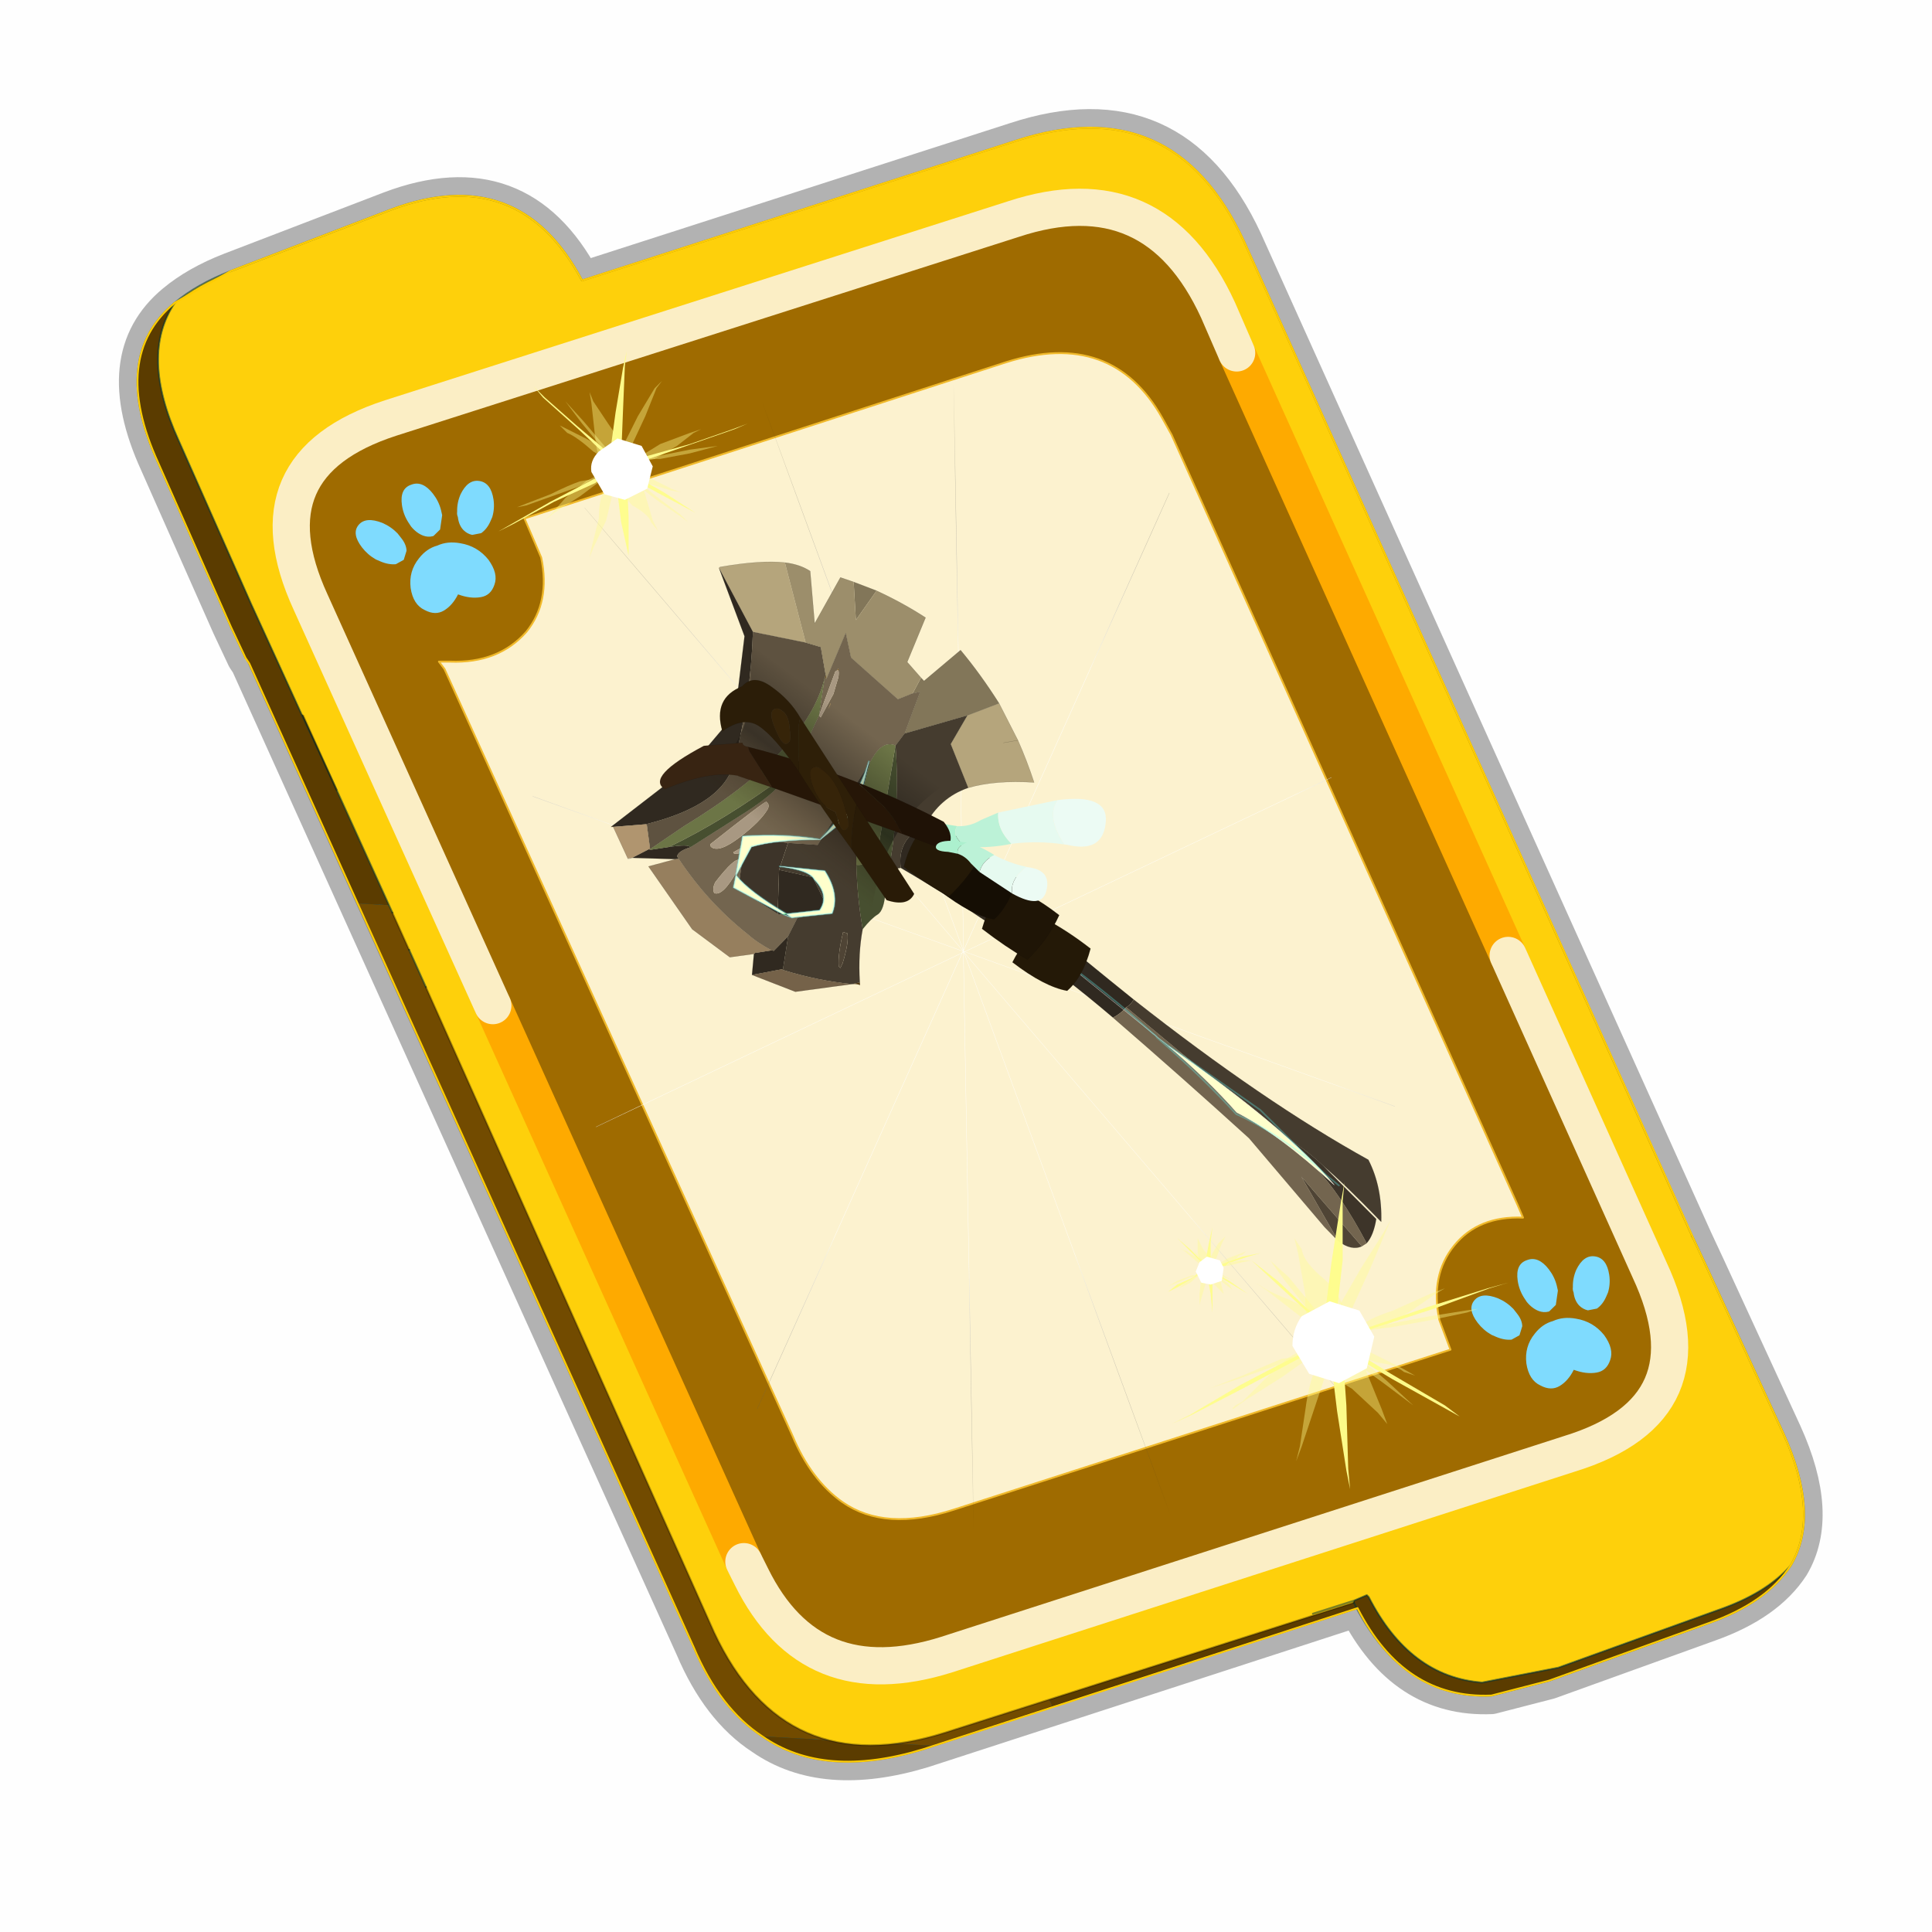 <?xml version="1.0" encoding="UTF-8" standalone="no"?>
<svg xmlns:xlink="http://www.w3.org/1999/xlink" height="60.0px" width="60.0px" xmlns="http://www.w3.org/2000/svg">
  <g transform="matrix(1.0, 0.0, 0.0, 1.0, 0.0, 0.0)">
    <use height="60.0" transform="matrix(1.0, 0.0, 0.0, 1.0, 0.0, 0.0)" width="60.0" xlink:href="#shape0"/>
    <use height="50.25" transform="matrix(1.155, 0.0, 0.0, 1.155, 1.33, -2.726)" width="47.85" xlink:href="#sprite0"/>
  </g>
  <defs>
    <g id="shape0" transform="matrix(1.0, 0.0, 0.0, 1.0, 0.0, 0.0)">
      <path d="M0.0 0.0 L60.0 0.0 60.0 60.0 0.0 60.0 0.0 0.0" fill="#000000" fill-opacity="0.004" fill-rule="evenodd" stroke="none"/>
    </g>
    <g id="sprite0" transform="matrix(1.0, 0.0, 0.0, 1.0, -2.45, -47.6)">
      <use height="44.95" transform="matrix(1.0, 0.0, 0.0, 1.0, 4.5, 52.9)" width="45.8" xlink:href="#sprite1"/>
      <clipPath id="clipPath0" transform="matrix(1.0, 0.0, 0.0, 1.0, 0.0, 0.0)">
        <path d="M37.9 92.95 L26.2 96.75 Q23.55 97.55 21.9 96.4 20.75 95.65 20.05 94.0 L8.1 67.55 8.0 67.4 7.6 66.55 5.65 62.15 Q4.35 59.3 6.1 57.85 6.7 57.35 7.6 57.0 L11.9 55.35 Q15.35 54.05 17.05 57.25 L28.7 53.5 Q32.95 52.1 34.85 56.2 L46.95 83.05 47.3 83.8 49.35 88.25 Q50.35 90.45 49.55 91.8 48.9 92.8 47.35 93.35 L43.05 94.9 41.5 95.3 Q39.15 95.4 37.9 92.95" fill="#006699" fill-rule="evenodd" stroke="none"/>
      </clipPath>
      <g clip-path="url(#clipPath0)">
        <use height="0.0" transform="matrix(1.193, 0.0, 0.0, 1.193, 2.45, 49.2)" width="0.0" xlink:href="#sprite5"/>
      </g>
      <use height="149.6" transform="matrix(-0.146, 0.049, 0.062, 0.14, 29.698, 62.172)" width="97.85" xlink:href="#sprite6"/>
      <use height="44.05" transform="matrix(1.0, 0.0, 0.0, 1.0, 4.95, 53.35)" width="44.9" xlink:href="#shape8"/>
      <clipPath id="clipPath1" transform="matrix(1.0, 0.0, 0.0, 1.0, 0.0, 0.0)">
        <path d="M37.9 92.95 L26.2 96.75 Q23.55 97.55 21.9 96.4 20.75 95.65 20.05 94.0 L8.1 67.55 8.0 67.4 7.6 66.55 5.65 62.15 Q4.35 59.3 6.1 57.85 6.7 57.35 7.6 57.0 L11.9 55.35 Q15.35 54.05 17.05 57.25 L28.7 53.5 Q32.95 52.1 34.85 56.2 L46.95 83.05 47.3 83.8 49.35 88.25 Q50.35 90.45 49.55 91.8 48.9 92.8 47.35 93.35 L43.05 94.9 41.5 95.3 Q39.15 95.4 37.9 92.95" fill="#006699" fill-rule="evenodd" stroke="none"/>
      </clipPath>
      <g clip-path="url(#clipPath1)">
        <use height="0.0" transform="matrix(1.0, 0.0, 0.0, 1.0, 9.65, 51.0)" width="0.0" xlink:href="#sprite8"/>
        <use height="0.0" transform="matrix(1.0, 0.0, 0.0, 1.0, 9.65, 47.6)" width="0.0" xlink:href="#sprite8"/>
        <use height="30.6" transform="matrix(1.0, 0.0, 0.0, 1.0, 14.7, 59.4)" width="27.15" xlink:href="#shape9"/>
      </g>
      <use height="0.0" transform="matrix(0.141, -0.038, 0.111, 0.226, 27.2, 74.05)" width="0.0" xlink:href="#sprite3"/>
    </g>
    <g id="sprite1" transform="matrix(1.0, 0.0, 0.0, 1.0, 1.8, 0.45)">
      <use height="46.95" transform="matrix(1.0, 0.0, 0.0, 1.0, -2.8, -1.45)" width="47.8" xlink:href="#shape1"/>
      <use height="13.75" transform="matrix(0.239, -0.087, 0.1, 0.234, 34.25, 31.15)" width="15.1" xlink:href="#sprite2"/>
      <use height="13.75" transform="matrix(0.239, -0.087, 0.1, 0.234, 4.25, 10.3)" width="15.1" xlink:href="#sprite2"/>
      <use height="0.0" transform="matrix(0.141, -0.038, 0.111, 0.226, 20.25, 20.65)" width="0.0" xlink:href="#sprite3"/>
      <use height="211.45" transform="matrix(-0.155, 0.051, 0.084, 0.147, 22.604, 3.157)" width="136.6" xlink:href="#sprite4"/>
    </g>
    <g id="shape1" transform="matrix(1.0, 0.0, 0.0, 1.0, 2.8, 1.45)">
      <path d="M31.5 39.85 L19.8 43.65 Q17.15 44.45 15.5 43.3 14.35 42.55 13.65 40.9 L1.7 14.45 1.6 14.3 1.2 13.45 -0.75 9.05 Q-2.05 6.2 -0.3 4.75 0.3 4.25 1.2 3.9 L5.5 2.25 Q8.95 0.95 10.65 4.15 L22.3 0.4 Q26.55 -1.0 28.45 3.1 L40.55 29.95 40.9 30.7 42.95 35.15 Q43.95 37.35 43.15 38.7 42.5 39.7 40.95 40.25 L36.65 41.8 35.1 42.2 Q32.75 42.3 31.5 39.85" fill="#006699" fill-rule="evenodd" stroke="none"/>
      <path d="M31.5 39.85 L19.8 43.65 Q17.15 44.45 15.5 43.3 14.35 42.55 13.65 40.9 L1.7 14.45 1.6 14.3 1.2 13.45 -0.75 9.05 Q-2.05 6.2 -0.3 4.75 0.3 4.25 1.2 3.9 L5.5 2.25 Q8.95 0.95 10.65 4.15 L22.3 0.4 Q26.55 -1.0 28.45 3.1 L40.55 29.95 40.9 30.7 42.95 35.15 Q43.95 37.35 43.15 38.7 42.5 39.7 40.95 40.25 L36.65 41.8 35.1 42.2 Q32.75 42.3 31.5 39.85 Z" fill="none" stroke="#000000" stroke-linecap="round" stroke-linejoin="round" stroke-opacity="0.298" stroke-width="1.0"/>
      <path d="M0.75 8.25 L29.8 9.75 25.55 0.9 Q26.9 1.6 27.8 3.55 L40.7 32.15 Q42.6 36.3 38.3 37.65 L23.3 42.5 13.15 21.4 4.6 20.9 0.7 12.25 Q-0.45 9.75 0.75 8.25 M20.1 43.55 L19.8 43.65 Q17.15 44.45 15.5 43.3 L20.1 43.55" fill="#5b3c00" fill-rule="evenodd" stroke="none"/>
      <path d="M25.55 0.9 L29.8 9.75 0.75 8.25 Q1.45 7.3 3.1 6.75 L21.65 0.8 25.55 0.9 M4.6 20.9 L13.15 21.4 23.3 42.5 20.1 43.55 15.5 43.3 Q14.35 42.55 13.65 40.9 L4.6 20.9" fill="#724b00" fill-rule="evenodd" stroke="none"/>
      <path d="M0.75 8.25 Q-0.45 9.75 0.7 12.25 L4.6 20.9 13.65 40.9 Q14.35 42.55 15.5 43.3 17.15 44.45 19.8 43.65 L20.1 43.55 23.3 42.5 38.3 37.65 Q42.6 36.3 40.7 32.15 L27.8 3.55 Q26.9 1.6 25.55 0.9 L21.65 0.8 3.1 6.75 Q1.45 7.3 0.75 8.25 Z" fill="none" stroke="#000000" stroke-linecap="round" stroke-linejoin="round" stroke-opacity="0.302" stroke-width="0.05"/>
      <path d="M40.5 29.85 L40.55 29.95 40.9 30.7 42.95 35.15 Q43.95 37.35 43.15 38.7 42.5 39.45 41.2 39.9 L36.9 41.45 34.85 41.85 Q32.9 41.7 31.8 39.55 L31.75 39.5 31.4 39.65 30.3 40.0 31.4 39.65 31.4 39.7 20.4 43.2 Q16.1 44.55 14.2 40.5 L6.45 23.15 6.0 22.15 5.55 21.15 4.05 17.85 3.15 15.85 3.1 15.8 1.75 12.85 -0.2 8.45 Q-1.25 6.15 -0.3 4.75 0.3 4.25 1.2 3.9 L5.5 2.25 Q8.95 0.95 10.65 4.15 L22.3 0.4 Q26.55 -1.0 28.45 3.1 L40.5 29.85" fill="#fed00b" fill-rule="evenodd" stroke="none"/>
      <path d="M43.15 38.7 Q42.5 39.7 40.95 40.25 L36.65 41.8 35.1 42.2 Q32.75 42.3 31.45 39.8 L31.4 39.7 31.4 39.65 31.75 39.5 31.8 39.55 Q32.9 41.7 34.85 41.85 L36.9 41.45 41.2 39.9 Q42.5 39.45 43.15 38.7 M3.1 15.8 Q2.25 15.35 1.6 14.3 L1.2 13.45 -0.75 9.05 Q-2.05 6.2 -0.3 4.75 -1.25 6.15 -0.2 8.45 L1.75 12.85 3.1 15.8" fill="#5b3c00" fill-rule="evenodd" stroke="none"/>
      <path d="M31.4 39.65 L30.3 40.0 31.4 39.65" fill="#9d147b" fill-rule="evenodd" stroke="none"/>
      <path d="M40.5 29.85 L40.55 29.95 40.9 30.7 42.95 35.15 Q43.95 37.35 43.15 38.7 42.5 39.7 40.95 40.25 L36.65 41.8 35.1 42.2 Q32.75 42.3 31.45 39.8 L31.4 39.7 31.4 39.65 31.75 39.5 31.8 39.55 Q32.9 41.7 34.85 41.85 L36.9 41.45 41.2 39.9 Q42.5 39.45 43.15 38.7 M6.45 23.15 L6.0 22.15 M5.55 21.15 L4.05 17.85 3.1 15.8 1.75 12.85 -0.2 8.45 Q-1.25 6.15 -0.3 4.75 0.3 4.25 1.2 3.9 L5.5 2.25 Q8.95 0.95 10.65 4.15 M1.6 14.3 L1.2 13.45 -0.75 9.05 Q-2.05 6.2 -0.3 4.75 M31.4 39.65 L30.3 40.0 31.4 39.65" fill="none" stroke="#003333" stroke-linecap="round" stroke-linejoin="round" stroke-opacity="0.51" stroke-width="0.05"/>
      <path d="M31.4 39.7 L20.4 43.2 Q16.1 44.55 14.2 40.5 L6.45 23.15 M6.0 22.15 L5.55 21.15 M10.65 4.15 L22.3 0.4 Q26.55 -1.0 28.45 3.1 L40.5 29.85 M4.05 17.85 L3.15 15.85" fill="none" stroke="#000000" stroke-linecap="round" stroke-linejoin="round" stroke-opacity="0.302" stroke-width="0.05"/>
      <path d="M9.15 13.6 Q9.8 12.8 9.55 11.6 L9.1 10.55 22.05 6.35 Q24.9 5.45 26.25 7.85 L26.5 8.3 35.8 29.0 35.95 29.35 Q34.75 29.3 34.1 30.1 33.45 30.9 33.7 32.1 L34.0 32.9 20.65 37.2 Q18.8 37.8 17.65 37.0 16.8 36.4 16.3 35.2 L6.95 14.6 6.8 14.4 7.1 14.4 Q8.4 14.45 9.15 13.6" fill="#fcf2cf" fill-rule="evenodd" stroke="none"/>
      <path d="M28.25 6.1 L35.55 22.3 39.35 30.75 Q41.1 34.5 37.2 35.7 L20.45 41.1 Q16.8 42.25 15.2 39.0 L15.0 38.6 8.25 23.65 3.35 12.8 Q1.65 9.1 5.5 7.85 L22.25 2.5 Q26.05 1.25 27.75 4.95 L28.25 6.1 M9.15 13.6 Q8.4 14.45 7.1 14.4 L6.8 14.4 6.95 14.6 16.3 35.2 Q16.8 36.4 17.65 37.0 18.8 37.8 20.65 37.2 L34.0 32.9 33.7 32.1 Q33.45 30.9 34.1 30.1 34.75 29.3 35.95 29.35 L35.8 29.0 26.5 8.3 26.25 7.85 Q24.9 5.45 22.05 6.35 L9.1 10.55 9.55 11.6 Q9.8 12.8 9.15 13.6" fill="#9f6b00" fill-rule="evenodd" stroke="none"/>
      <path d="M9.15 13.6 Q9.8 12.8 9.55 11.6 L9.1 10.55 22.05 6.35 Q24.9 5.45 26.25 7.85 L26.5 8.3 35.8 29.0 35.95 29.35 Q34.75 29.3 34.1 30.1 33.45 30.9 33.7 32.1 L34.0 32.9 20.65 37.2 Q18.8 37.8 17.65 37.0 16.8 36.4 16.3 35.2 L6.95 14.6 6.8 14.4 7.1 14.4 Q8.4 14.45 9.15 13.6" fill="none" stroke="#f0b92b" stroke-linecap="round" stroke-linejoin="round" stroke-width="0.05"/>
      <path d="M28.25 6.1 L35.55 22.3 M15.0 38.6 L8.25 23.65" fill="none" stroke="#feaa00" stroke-linecap="round" stroke-linejoin="round" stroke-width="1.0"/>
      <path d="M35.55 22.3 L39.35 30.75 Q41.1 34.5 37.2 35.7 L20.45 41.1 Q16.8 42.25 15.2 39.0 L15.0 38.6 M8.25 23.65 L3.35 12.8 Q1.65 9.1 5.5 7.85 L22.25 2.5 Q26.05 1.25 27.75 4.95 L28.25 6.1" fill="none" stroke="#fbeec5" stroke-linecap="round" stroke-linejoin="round" stroke-width="1.0"/>
    </g>
    <g id="sprite2" transform="matrix(1.0, 0.0, 0.0, 1.0, 0.0, 0.0)">
      <use height="13.75" transform="matrix(1.0, 0.0, 0.0, 1.0, 0.0, 0.0)" width="15.1" xlink:href="#shape2"/>
    </g>
    <g id="shape2" transform="matrix(1.0, 0.0, 0.0, 1.0, 0.0, 0.0)">
      <path d="M10.75 4.9 Q10.75 4.6 10.9 4.35 11.25 3.45 11.95 2.75 13.3 1.5 14.35 2.1 15.4 2.7 14.95 4.45 14.7 5.4 14.1 6.15 L13.75 6.5 Q13.1 7.15 12.35 7.35 L11.4 7.2 Q10.95 6.9 10.75 6.4 10.5 5.75 10.75 4.9 M7.5 5.9 Q7.0 5.85 6.6 5.5 6.05 5.0 5.8 4.15 L5.7 3.6 Q5.55 2.65 5.8 1.7 6.25 0.0 7.5 0.0 L7.6 0.0 Q8.85 0.0 9.3 1.7 9.55 2.65 9.4 3.6 L9.3 4.15 8.5 5.5 7.6 5.9 7.5 5.9 M4.35 4.9 Q4.6 5.75 4.35 6.4 L3.7 7.2 2.75 7.35 Q2.0 7.15 1.35 6.5 L1.0 6.15 Q0.4 5.4 0.15 4.45 -0.3 2.7 0.75 2.1 1.8 1.5 3.15 2.75 3.85 3.45 4.2 4.35 L4.35 4.9 M5.5 13.7 Q4.45 13.9 3.65 12.95 2.75 12.0 3.2 10.25 3.7 8.5 5.25 7.6 6.4 6.9 7.55 7.0 8.75 6.9 9.9 7.6 11.45 8.5 11.95 10.25 12.35 12.0 11.5 12.95 10.7 13.9 9.65 13.7 8.55 13.5 7.55 12.6 6.55 13.5 5.5 13.7" fill="#7fdbfe" fill-rule="evenodd" stroke="none"/>
    </g>
    <g id="sprite4" transform="matrix(1.0, 0.0, 0.0, 1.0, 0.0, -0.05)">
      <use height="211.55" transform="matrix(1.0, 0.0, 0.0, 1.0, -0.05, 0.0)" width="136.7" xlink:href="#shape3"/>
    </g>
    <g id="shape3" transform="matrix(1.0, 0.0, 0.0, 1.0, 0.05, 0.0)">
      <path d="M136.55 165.8 L68.6 106.0 68.4 106.0 118.25 201.5 M68.3 105.8 L68.35 105.8 68.3 105.8 68.3 105.85 68.4 106.0 68.3 106.0 86.55 211.5 M68.3 105.8 L68.3 105.85 68.3 106.0 68.15 105.95 18.25 151.55 M68.3 105.85 L68.25 105.85 68.3 106.0 50.0 193.2 M68.25 105.85 L68.15 105.95 0.05 97.7 M68.3 105.85 L68.25 105.8 68.25 105.85 M68.25 105.8 L68.2 105.7 0.0 45.7 M68.3 105.8 L68.25 105.75 68.25 105.8 M68.25 105.75 L68.2 105.7 18.25 10.05 M68.6 106.0 L68.35 105.8 118.25 60.15 M86.6 18.35 L68.3 105.8 M136.6 114.25 L68.6 106.0 M68.25 105.75 L49.95 0.05" fill="none" stroke="url(#gradient0)" stroke-linecap="round" stroke-linejoin="round" stroke-width="0.05"/>
    </g>
    <radialGradient cx="0" cy="0" gradientTransform="matrix(0.209, 0.0, 0.0, 0.177, 67.15, 107.2)" gradientUnits="userSpaceOnUse" id="gradient0" r="819.2" spreadMethod="pad">
      <stop offset="0.357" stop-color="#ffffff"/>
      <stop offset="0.671" stop-color="#000000" stop-opacity="0.0"/>
    </radialGradient>
    <g id="sprite6" transform="matrix(1.0, 0.0, 0.0, 1.0, -15.35, 18.0)">
      <use height="150.2" transform="matrix(1.0, 0.0, 0.0, 1.0, 15.05, -18.3)" width="98.45" xlink:href="#shape5"/>
      <use height="20.4" transform="matrix(-0.742, -1.761, 1.39, -0.647, 36.15, 52.538)" width="5.5" xlink:href="#sprite7"/>
      <use height="45.7" transform="matrix(1.0, 0.0, 0.0, 1.0, 59.2, 2.7)" width="43.1" xlink:href="#shape7"/>
      <use height="20.4" transform="matrix(0.852, 0.996, 0.792, -0.576, 44.909, 50.922)" width="5.5" xlink:href="#sprite7"/>
    </g>
    <g id="shape5" transform="matrix(1.0, 0.0, 0.0, 1.0, -15.05, 18.3)">
      <path d="M77.5 -17.9 L76.6 -5.3 68.9 -0.55 66.55 -15.1 Q70.25 -16.9 77.25 -18.0 L77.5 -17.9 M48.15 20.7 L52.85 24.55 53.15 32.85 Q48.25 33.05 42.2 35.65 41.8 31.65 41.8 27.7 L42.2 20.45 48.15 20.7 M44.3 27.3 L41.8 27.7 44.3 27.3" fill="#b5a57c" fill-rule="evenodd" stroke="none"/>
      <path d="M107.4 20.85 Q93.35 22.0 88.75 15.25 81.7 5.75 76.6 -5.3 L77.5 -17.9 78.25 -5.05 85.3 7.45 95.4 13.3 112.95 19.25 112.85 19.45 107.4 20.85 M63.15 36.8 Q68.25 37.55 69.65 42.45 55.9 60.2 46.25 79.4 44.8 79.2 43.4 78.4 42.6 78.3 41.65 77.55 51.65 59.1 62.75 36.75 L63.15 36.8 M105.35 25.95 L108.4 25.4 108.55 25.4 108.7 25.2 112.0 25.7 105.15 28.35 104.6 28.5 104.7 28.0 Q104.25 27.15 101.9 27.2 101.95 26.55 105.35 25.95 M95.8 52.9 L92.55 47.55 95.9 49.2 96.2 49.0 99.05 48.5 99.3 48.6 101.1 52.0 95.75 52.75 95.8 52.9 M89.75 45.0 L84.2 45.65 84.4 39.1 89.3 35.95 92.65 43.25 89.75 45.0" fill="#302920" fill-rule="evenodd" stroke="none"/>
      <path d="M76.6 -5.3 Q81.7 5.75 88.75 15.25 93.35 22.0 107.4 20.85 L107.3 21.0 108.5 25.25 101.4 23.3 Q76.2 17.65 68.25 6.25 L68.0 6.0 66.8 1.05 68.9 -0.55 76.6 -5.3" fill="#5e5240" fill-rule="evenodd" stroke="none"/>
      <path d="M56.9 -8.0 L59.25 -1.5 53.85 -5.25 56.9 -8.0 M52.9 11.8 L55.35 13.95 54.05 14.1 59.5 20.2 48.15 20.7 42.2 20.45 Q43.1 14.5 44.6 9.4 L52.65 12.5 52.9 11.8" fill="#827659" fill-rule="evenodd" stroke="none"/>
      <path d="M68.9 -0.55 L66.8 1.05 68.0 6.0 68.2 6.75 61.8 0.1 62.7 4.5 58.15 14.1 55.35 13.95 52.9 11.8 54.0 8.4 47.9 2.0 Q50.5 -1.75 53.85 -5.25 L59.25 -1.5 56.9 -8.0 58.7 -9.5 Q62.35 -6.4 66.1 -3.25 L63.1 -12.25 Q64.25 -13.95 66.55 -15.1 L68.9 -0.55" fill="#9c8e6b" fill-rule="evenodd" stroke="none"/>
      <path d="M55.35 13.95 L58.15 14.1 62.7 4.5 61.8 0.1 68.2 6.75 68.25 6.25 71.95 12.4 66.2 5.95 65.8 5.85 65.5 5.6 65.6 5.9 Q65.8 6.8 66.65 7.75 L68.1 9.6 71.8 12.8 71.95 12.4 Q77.1 17.45 80.5 20.15 L81.35 20.45 Q83.45 22.65 90.4 24.4 L101.9 27.2 Q104.25 27.15 104.7 28.0 L104.6 28.5 Q103.05 37.4 98.95 44.85 97.95 46.95 96.2 49.0 L95.9 49.2 92.55 47.55 89.75 45.0 92.65 43.25 97.2 36.85 92.45 28.75 85.95 31.95 81.35 33.95 67.05 23.05 Q63.55 19.9 61.8 21.7 L59.5 20.2 54.05 14.1 55.35 13.95 M69.2 10.95 L69.25 11.1 70.0 11.85 69.2 10.95 M43.4 78.4 Q44.8 79.2 46.25 79.4 39.4 93.3 33.0 107.2 L27.2 126.3 26.0 129.4 27.35 116.55 22.6 131.6 21.6 131.35 Q22.3 121.5 24.45 115.9 L25.75 112.45 26.05 111.3 26.75 110.0 26.95 110.0 27.35 109.25 43.4 78.4 M86.85 25.2 Q88.85 26.8 93.15 28.25 97.85 29.85 98.6 28.25 L98.5 27.8 Q86.7 23.65 86.5 23.85 86.1 24.55 86.85 25.2 M95.3 33.3 L96.25 33.9 Q100.25 37.25 101.35 36.2 101.35 35.25 100.35 34.4 95.5 31.35 95.0 32.1 94.6 32.8 95.3 33.3 M93.8 30.95 L94.6 30.95 95.35 30.75 95.4 30.45 93.8 30.15 93.7 30.5 93.8 30.95" fill="#73654f" fill-rule="evenodd" stroke="none"/>
      <path d="M53.15 32.85 L52.85 24.55 48.15 20.7 59.5 20.2 61.8 21.7 Q65.85 33.45 73.0 44.1 71.1 42.0 69.65 42.45 68.25 37.55 63.15 36.8 L62.85 36.55 62.75 36.75 Q58.45 32.9 53.15 32.85 M67.05 23.05 L81.35 33.95 85.95 31.95 89.3 35.95 84.4 39.1 84.2 45.65 89.75 45.0 92.55 47.55 95.8 52.9 Q91.0 56.65 85.7 59.15 L84.35 59.3 Q82.55 54.3 80.1 50.55 78.7 44.85 76.55 39.45 73.05 30.7 67.05 23.05 M41.65 77.55 Q42.6 78.3 43.4 78.4 L27.35 109.25 27.1 109.15 26.5 109.9 Q24.45 112.75 23.1 115.9 21.0 120.05 17.75 128.6 15.1 122.8 15.4 117.5 28.1 101.9 41.65 77.55 M85.75 55.15 L86.45 55.8 86.6 55.45 Q85.9 53.4 83.45 49.95 L82.85 50.4 Q83.2 51.95 85.75 55.15" fill="#453c2f" fill-rule="evenodd" stroke="none"/>
      <path d="M65.6 5.9 L65.8 5.85 66.2 5.95 71.95 12.4 71.8 12.8 68.1 9.6 66.65 7.75 Q65.8 6.8 65.6 5.9 M93.8 30.95 L93.7 30.5 93.8 30.15 95.4 30.45 95.35 30.75 94.6 30.95 93.8 30.95 M95.3 33.3 Q94.6 32.8 95.0 32.1 95.5 31.35 100.35 34.4 101.35 35.25 101.35 36.2 100.25 37.25 96.25 33.9 L95.3 33.3 M86.85 25.2 Q86.1 24.55 86.5 23.85 86.7 23.65 98.5 27.8 L98.6 28.25 Q97.85 29.85 93.15 28.25 88.85 26.8 86.85 25.2" fill="#a89882" fill-rule="evenodd" stroke="none"/>
      <path d="M65.6 5.9 L65.5 5.6 65.8 5.85 65.6 5.9 M69.2 10.95 L70.0 11.85 69.25 11.1 69.2 10.95" fill="#734f15" fill-rule="evenodd" stroke="none"/>
      <path d="M68.0 6.0 L68.25 6.25 68.2 6.75 68.0 6.0" fill="#593e11" fill-rule="evenodd" stroke="none"/>
      <path d="M68.25 6.25 Q76.2 17.65 101.4 23.3 L108.5 25.25 108.55 25.4 108.4 25.4 105.35 25.95 Q94.4 24.6 81.35 20.45 L80.5 20.15 Q77.1 17.45 71.95 12.4 L68.25 6.25 M67.05 23.05 Q73.05 30.7 76.55 39.45 74.1 40.65 71.25 36.9 L61.8 21.7 Q63.55 19.9 67.05 23.05" fill="#6c7546" fill-rule="evenodd" stroke="none"/>
      <path d="M73.0 44.1 Q65.85 33.45 61.8 21.7 L71.25 36.9 Q74.1 40.65 76.55 39.45 78.7 44.85 80.1 50.55 78.0 49.25 76.7 48.95 75.3 48.65 73.7 45.35 L73.55 44.9 73.0 44.1 M81.35 20.45 Q94.4 24.6 105.35 25.95 101.95 26.55 101.9 27.2 L90.4 24.4 Q83.45 22.65 81.35 20.45" fill="#474f30" fill-rule="evenodd" stroke="none"/>
      <path d="M62.75 36.75 L62.85 36.55 63.15 36.8 62.75 36.75 M84.35 59.3 L85.7 59.15 Q85.0 59.3 84.5 59.75 L84.35 59.3" fill="#523910" fill-rule="evenodd" stroke="none"/>
      <path d="M85.75 55.15 Q83.2 51.95 82.85 50.4 L83.45 49.95 Q85.9 53.4 86.6 55.45 L86.45 55.8 85.75 55.15 M22.6 131.6 L27.35 116.55 26.0 129.4 Q24.6 131.8 22.6 131.6" fill="#4f4435" fill-rule="evenodd" stroke="none"/>
      <path d="M112.85 19.45 L112.95 19.25 113.2 19.35 112.85 19.45" fill="#4a330e" fill-rule="evenodd" stroke="none"/>
      <path d="M107.4 20.85 L112.85 19.45 112.75 25.55 112.0 25.7 108.7 25.2 108.5 25.25 107.3 21.0 107.4 20.85" fill="#b0956f" fill-rule="evenodd" stroke="none"/>
      <path d="M108.55 25.4 L108.5 25.25 108.7 25.2 108.55 25.4" fill="#362409" fill-rule="evenodd" stroke="none"/>
      <path d="M105.15 28.35 L110.0 28.05 107.45 41.0 103.4 47.8 99.3 48.6 99.05 48.5 96.2 49.0 Q97.95 46.95 98.95 44.85 103.05 37.4 104.6 28.5 L105.15 28.35" fill="#967f5e" fill-rule="evenodd" stroke="none"/>
      <path d="M89.3 35.95 L85.95 31.95 92.45 28.75 97.2 36.85 92.65 43.25 89.3 35.95 M26.75 110.0 L26.05 111.3 25.75 112.45 24.45 115.9 Q22.3 121.5 21.6 131.35 19.95 130.45 18.35 127.85 L23.1 115.9 Q24.45 112.75 26.5 109.9 L26.75 110.0" fill="#3d3429" fill-rule="evenodd" stroke="none"/>
      <path d="M85.7 59.15 Q91.0 56.65 95.8 52.9 L95.75 52.75 101.1 52.0 95.35 57.25 85.7 59.15" fill="#756249" fill-rule="evenodd" stroke="none"/>
      <path d="M27.1 109.15 L26.95 110.0 26.75 110.0 26.5 109.9 27.1 109.15" fill="#36250a" fill-rule="evenodd" stroke="none"/>
      <path d="M27.35 109.25 L26.95 110.0 27.1 109.15 27.35 109.25" fill="#422e0d" fill-rule="evenodd" stroke="none"/>
      <path d="M76.6 -5.3 Q81.7 5.75 88.75 15.25 93.35 22.0 107.4 20.85 L112.85 19.45 112.95 19.25 95.4 13.3 85.3 7.45 78.25 -5.05 77.5 -17.9 76.6 -5.3 68.9 -0.55 66.8 1.05 68.0 6.0 68.25 6.25 Q76.2 17.65 101.4 23.3 L108.5 25.25 107.3 21.0 107.4 20.85 M66.55 -15.1 Q70.25 -16.9 77.25 -18.0 L77.5 -17.9 M56.9 -8.0 L53.85 -5.25 Q50.5 -1.75 47.9 2.0 L54.0 8.4 52.9 11.8 52.65 12.5 44.6 9.4 Q43.1 14.5 42.2 20.45 L41.8 27.7 44.3 27.3 M55.35 13.95 L58.15 14.1 62.7 4.5 61.8 0.1 68.2 6.75 68.0 6.0 M56.9 -8.0 L58.7 -9.5 Q62.35 -6.4 66.1 -3.25 L63.1 -12.25 Q64.25 -13.95 66.55 -15.1 M59.5 20.2 L54.05 14.1 55.35 13.95 M48.15 20.7 L52.85 24.55 53.15 32.85 Q58.45 32.9 62.75 36.75 L62.85 36.55 63.15 36.8 Q68.25 37.55 69.65 42.45 71.1 42.0 73.0 44.1 65.85 33.45 61.8 21.7 L59.5 20.2 48.15 20.7 42.2 20.45 M71.95 12.4 L68.25 6.25 M71.95 12.4 Q77.1 17.45 80.5 20.15 L81.35 20.45 Q83.45 22.65 90.4 24.4 L101.9 27.2 Q101.95 26.55 105.35 25.95 L108.4 25.4 108.55 25.4 108.5 25.25 108.7 25.2 112.0 25.7 112.75 25.55 112.85 19.45 113.2 19.35 112.95 19.25 M85.95 31.95 L81.35 33.95 67.05 23.05 Q73.05 30.7 76.55 39.45 78.7 44.85 80.1 50.55 82.55 54.3 84.35 59.3 L85.7 59.15 Q91.0 56.65 95.8 52.9 L92.55 47.55 89.75 45.0 84.2 45.65 84.4 39.1 89.3 35.95 M85.95 31.95 L92.45 28.75 97.2 36.85 92.65 43.25 89.75 45.0 M63.15 36.8 L62.75 36.75 Q51.65 59.1 41.65 77.55 28.1 101.9 15.4 117.5 15.1 122.8 17.75 128.6 21.0 120.05 23.1 115.9 L18.35 127.85 Q19.95 130.45 21.6 131.35 L22.6 131.6 Q24.6 131.8 26.0 129.4 L27.2 126.3 33.0 107.2 Q39.4 93.3 46.25 79.4 55.9 60.2 69.65 42.45 M80.1 50.55 Q78.0 49.25 76.7 48.95 75.3 48.65 73.7 45.35 L73.55 44.9 73.0 44.1 M112.75 25.55 L112.75 25.7 112.0 25.7 105.15 28.35 110.0 28.05 107.45 41.0 103.4 47.8 99.3 48.6 101.1 52.0 95.35 57.25 85.7 59.15 Q85.0 59.3 84.5 59.75 L84.35 59.3 M101.9 27.2 Q104.25 27.15 104.7 28.0 L104.6 28.5 105.15 28.35 M96.2 49.0 L95.9 49.2 92.55 47.55 M99.3 48.6 L99.05 48.5 96.2 49.0 Q97.95 46.95 98.95 44.85 103.05 37.4 104.6 28.5 M95.8 52.9 L95.75 52.75 101.1 52.0 M67.05 23.05 Q63.55 19.9 61.8 21.7 M53.15 32.85 Q48.25 33.05 42.2 35.65 41.8 31.65 41.8 27.7 M27.1 109.15 L26.5 109.9 Q24.45 112.75 23.1 115.9" fill="none" stroke="#000000" stroke-linecap="round" stroke-linejoin="round" stroke-opacity="0.302" stroke-width="0.05"/>
      <path d="M90.65 44.65 L83.9 46.2 Q81.3 43.45 82.05 38.7 L88.95 35.4 Q84.4 37.7 84.3 39.6 83.0 43.1 85.65 45.0 L91.25 43.75 Q95.65 37.95 96.6 34.45 L92.1 30.55 Q87.6 30.7 80.55 33.2 L72.6 30.35 67.2 22.85 Q71.8 28.8 80.55 33.2 85.75 30.2 92.75 28.3 L96.6 34.45 97.85 36.35 91.8 43.6 91.25 43.75 90.65 44.65 M39.45 87.15 Q35.5 95.0 33.15 102.2 27.9 108.2 22.65 119.8 26.35 107.4 39.45 87.15" fill="#ffffcc" fill-rule="evenodd" stroke="none"/>
      <path d="M90.65 44.65 L83.9 46.2 Q81.3 43.45 82.05 38.7 L88.95 35.4 Q84.4 37.7 84.3 39.6 83.0 43.1 85.65 45.0 L91.25 43.75 Q95.65 37.95 96.6 34.45 L92.1 30.55 Q87.6 30.7 80.55 33.2 L72.6 30.35 67.2 22.85 Q71.8 28.8 80.55 33.2 85.75 30.2 92.75 28.3 L96.6 34.45 97.85 36.35 91.8 43.6 90.65 44.65 91.25 43.75 M39.45 87.15 Q26.35 107.4 22.65 119.8 27.9 108.2 33.15 102.2 35.5 95.0 39.45 87.15 L50.25 67.05" fill="none" stroke="#ffffff" stroke-linecap="round" stroke-linejoin="round" stroke-width="0.05"/>
      <path d="M91.25 43.75 L91.8 43.6" fill="none" stroke="#00ff00" stroke-linecap="round" stroke-linejoin="round" stroke-width="0.05"/>
      <path d="M91.2 43.75 L85.65 45.0 Q83.0 43.1 84.3 39.6 84.4 37.7 88.95 35.4 L82.05 38.7 Q81.3 43.45 83.9 46.2 L90.65 44.65 91.2 43.75 Q95.65 37.95 96.6 34.45 L92.1 30.5 Q87.6 30.7 80.55 33.15 L72.6 30.35 67.2 22.85 Q71.8 28.8 80.55 33.15 85.7 30.2 92.75 28.3 L96.6 34.45 97.85 36.35 91.8 43.6 90.65 44.65 M91.8 43.6 L91.2 43.75 M24.05 115.85 Q28.3 107.55 33.35 102.45 36.25 94.05 40.6 85.25 L29.2 103.1 24.05 115.85 23.3 117.6 21.95 120.15 M40.6 85.25 Q40.65 84.75 40.95 84.35 45.05 75.5 50.65 66.3" fill="none" stroke="#66ffff" stroke-linecap="round" stroke-linejoin="round" stroke-opacity="0.302" stroke-width="0.3"/>
      <path d="M44.95 66.6 Q48.15 70.9 51.7 72.35 55.1 70.35 58.45 64.5 54.95 61.3 50.1 59.1 47.35 62.35 44.95 66.6" fill="#241907" fill-rule="evenodd" stroke="none"/>
      <path d="M44.95 66.6 Q48.15 70.9 51.7 72.35 55.1 70.35 58.45 64.5 54.95 61.3 50.1 59.1 47.35 62.35 44.95 66.6 Z" fill="none" stroke="#000000" stroke-linecap="round" stroke-linejoin="round" stroke-opacity="0.2" stroke-width="0.05"/>
      <path d="M60.95 57.2 Q57.65 52.95 54.25 51.45 50.9 53.4 47.6 59.25 51.1 62.7 55.85 64.9 58.5 61.5 60.95 57.2" fill="#1f1506" fill-rule="evenodd" stroke="none"/>
      <path d="M60.95 57.2 Q57.65 52.95 54.25 51.45 50.9 53.4 47.6 59.25 51.1 62.7 55.85 64.9 58.5 61.5 60.95 57.2 Z" fill="none" stroke="#000000" stroke-linecap="round" stroke-linejoin="round" stroke-opacity="0.2" stroke-width="0.05"/>
      <path d="M58.35 56.3 Q61.7 54.35 65.0 48.5 61.5 45.1 56.75 42.9 54.05 46.25 51.7 50.6 54.9 54.85 58.35 56.3" fill="#150e04" fill-rule="evenodd" stroke="none"/>
      <path d="M58.35 56.3 Q61.7 54.35 65.0 48.5 61.5 45.1 56.75 42.9 54.05 46.25 51.7 50.6 54.9 54.85 58.35 56.3 Z" fill="none" stroke="#000000" stroke-linecap="round" stroke-linejoin="round" stroke-opacity="0.2" stroke-width="0.05"/>
      <path d="M69.1 42.45 Q65.9 38.1 62.35 36.65 58.95 38.7 55.55 44.5 59.05 47.75 63.95 49.95 66.65 46.7 69.1 42.45" fill="#241907" fill-rule="evenodd" stroke="none"/>
      <path d="M69.1 42.45 Q65.9 38.1 62.35 36.65 58.95 38.7 55.55 44.5 59.05 47.75 63.95 49.95 66.65 46.7 69.1 42.45 Z" fill="none" stroke="#000000" stroke-linecap="round" stroke-linejoin="round" stroke-opacity="0.2" stroke-width="0.05"/>
      <path d="M77.15 47.7 L94.75 16.45 Q81.9 12.35 78.25 -3.9 L57.15 31.15 Q69.5 34.4 77.15 47.7" fill="url(#gradient1)" fill-rule="evenodd" stroke="none"/>
    </g>
    <linearGradient gradientTransform="matrix(-0.012, -0.01, -0.011, 0.019, 76.1, 24.3)" gradientUnits="userSpaceOnUse" id="gradient1" spreadMethod="pad" x1="-819.2" x2="819.2">
      <stop offset="0.0" stop-color="#33210a" stop-opacity="0.0"/>
      <stop offset="0.49" stop-color="#000000" stop-opacity="0.392"/>
      <stop offset="1.0" stop-color="#000000" stop-opacity="0.0"/>
    </linearGradient>
    <g id="sprite7" transform="matrix(1.0, 0.0, 0.0, 1.0, 2.75, 10.35)">
      <use height="20.4" transform="matrix(1.0, 0.0, 0.0, 1.0, -2.75, -10.35)" width="5.5" xlink:href="#shape6"/>
    </g>
    <g id="shape6" transform="matrix(1.0, 0.0, 0.0, 1.0, 2.75, 10.35)">
      <path d="M-0.9 6.1 L-0.8 7.75 Q-0.35 10.1 -1.2 10.05 -2.05 9.95 -2.55 7.2 L-2.75 5.2 Q-1.85 6.8 -0.9 6.1" fill="#acf0ce" fill-rule="evenodd" stroke="none"/>
      <path d="M0.75 1.55 L-0.1 3.45 Q-0.85 4.7 -0.9 6.1 -1.85 6.8 -2.75 5.2 -2.8 3.15 -2.25 0.7 L-2.1 0.1 Q-0.85 1.7 0.75 1.55" fill="#bcf2d7" fill-rule="evenodd" stroke="none"/>
      <path d="M2.45 -5.0 L2.35 -4.6 0.75 1.55 Q-0.85 1.7 -2.1 0.1 -1.55 -2.9 -1.7 -5.75 0.75 -3.75 2.45 -5.0" fill="#e6faf0" fill-rule="evenodd" stroke="none"/>
      <path d="M-1.7 -5.75 L-1.7 -5.95 -1.75 -6.5 Q-2.05 -10.05 0.8 -10.35 3.55 -10.65 2.45 -5.0 0.75 -3.75 -1.7 -5.75" fill="#ecfbf4" fill-rule="evenodd" stroke="none"/>
    </g>
    <g id="shape7" transform="matrix(1.0, 0.0, 0.0, 1.0, -59.2, -2.7)">
      <path d="M85.55 13.65 Q86.35 13.2 86.15 12.65 L92.55 11.0 Q104.1 12.9 101.9 16.05 93.4 15.4 89.2 17.9 L89.2 17.95 84.55 21.8 85.65 14.45 85.55 13.65" fill="#382412" fill-rule="evenodd" stroke="none"/>
      <path d="M85.55 13.65 L85.65 14.45 84.55 21.8 67.05 36.8 67.1 35.8 Q67.25 32.75 68.35 30.5 L70.55 25.7 Q78.1 18.75 85.55 13.65" fill="#261607" fill-rule="evenodd" stroke="none"/>
      <path d="M70.55 25.7 L68.35 30.5 Q67.25 32.75 67.1 35.8 L67.05 36.8 61.2 42.0 Q58.55 40.55 59.5 37.15 64.95 30.85 70.55 25.7" fill="#1f1206" fill-rule="evenodd" stroke="none"/>
      <path d="M89.2 17.9 Q93.4 15.4 101.9 16.05 104.1 12.9 92.55 11.0 L86.15 12.65 Q86.35 13.2 85.55 13.65 L85.65 14.45 84.55 21.8 89.2 17.95 M67.05 36.8 L67.1 35.8 Q67.25 32.75 68.35 30.5 L70.55 25.7 Q64.95 30.85 59.5 37.15 58.55 40.55 61.2 42.0 L67.05 36.8 84.55 21.8 M85.55 13.65 Q78.1 18.75 70.55 25.7" fill="none" stroke="#000000" stroke-linecap="round" stroke-linejoin="round" stroke-opacity="0.2" stroke-width="0.05"/>
      <path d="M77.95 23.75 Q78.15 26.4 77.1 28.4 L76.15 29.45 76.4 31.65 Q76.5 33.65 75.2 32.65 74.7 32.35 74.25 28.55 73.8 24.25 75.05 22.0 76.05 20.25 77.05 20.95 77.75 21.5 77.95 23.75 M77.45 9.65 Q78.1 8.4 79.1 9.0 79.95 9.65 79.9 12.85 79.95 16.05 78.5 15.05 78.1 14.75 77.55 12.85 76.8 10.7 77.45 9.65" fill="#362409" fill-rule="evenodd" stroke="none"/>
      <path d="M77.95 23.75 Q77.75 21.5 77.05 20.95 76.05 20.25 75.05 22.0 73.8 24.25 74.25 28.55 74.7 32.35 75.2 32.65 76.5 33.65 76.4 31.65 L76.15 29.45 77.1 28.4 Q78.15 26.4 77.95 23.75 M76.2 36.55 Q75.15 33.65 72.25 29.4 L75.1 11.65 76.0 13.05 78.85 19.75 79.15 20.7 Q78.1 28.1 76.2 36.55" fill="#2e1f08" fill-rule="evenodd" stroke="none"/>
      <path d="M76.2 36.55 L74.2 47.05 Q71.3 49.4 69.35 47.55 L72.25 29.4 Q75.15 33.65 76.2 36.55" fill="#291b07" fill-rule="evenodd" stroke="none"/>
      <path d="M75.1 11.65 Q75.5 8.1 77.5 4.95 79.45 1.7 82.2 3.2 87.75 3.5 88.55 9.6 84.1 8.25 82.35 10.75 80.55 13.35 79.15 20.7 L78.85 19.75 76.0 13.05 75.1 11.65 M77.45 9.65 Q76.8 10.7 77.55 12.85 78.1 14.75 78.5 15.05 79.95 16.05 79.9 12.85 79.95 9.65 79.1 9.0 78.1 8.4 77.45 9.65" fill="#2b1d08" fill-rule="evenodd" stroke="none"/>
      <path d="M72.25 29.4 L69.35 47.55 Q71.3 49.4 74.2 47.05 L76.2 36.55 Q75.15 33.65 72.25 29.4 L75.1 11.65 Q75.5 8.1 77.5 4.95 79.45 1.7 82.2 3.2 87.75 3.5 88.55 9.6 84.1 8.25 82.35 10.75 80.55 13.35 79.15 20.7 78.1 28.1 76.2 36.55 M79.15 20.7 L78.85 19.75 76.0 13.05 75.1 11.65" fill="none" stroke="#000000" stroke-linecap="round" stroke-linejoin="round" stroke-opacity="0.2" stroke-width="0.05"/>
    </g>
    <g id="shape8" transform="matrix(1.0, 0.0, 0.0, 1.0, -4.95, -53.35)">
      <path d="M37.8 93.2 L26.1 97.0 Q23.45 97.8 21.8 96.65 20.65 95.9 19.95 94.25 L8.0 67.8 7.9 67.65 7.5 66.8 5.55 62.4 Q4.25 59.55 6.0 58.1 L7.5 57.25 11.8 55.6 Q15.25 54.3 16.95 57.5 L28.6 53.75 Q32.85 52.35 34.75 56.45 L46.85 83.3 47.2 84.05 49.25 88.5 Q50.25 90.7 49.45 92.05 48.8 93.05 47.25 93.6 L42.95 95.15 41.4 95.55 Q39.05 95.65 37.8 93.2 Z" fill="none" stroke="#ffcc00" stroke-linecap="round" stroke-linejoin="round" stroke-width="0.05"/>
    </g>
    <g id="shape9" transform="matrix(1.0, 0.0, 0.0, 1.0, -14.7, -59.4)">
      <path d="M33.85 83.75 L33.85 83.8 33.85 83.95 33.85 84.0 33.85 84.1 33.9 84.1 33.9 84.15 34.35 84.4 34.85 84.75 34.35 84.45 34.1 84.3 34.05 84.25 33.95 84.2 33.9 84.2 33.9 84.7 33.9 85.25 33.85 84.75 33.75 84.2 33.7 84.1 33.5 84.25 33.0 84.55 32.7 84.7 32.95 84.5 33.4 84.3 33.45 84.25 33.5 84.2 33.7 84.1 33.65 84.05 33.7 84.05 33.7 84.0 33.3 83.6 32.95 83.25 33.3 83.55 33.55 83.8 33.7 83.95 33.8 83.4 33.9 82.95 33.85 83.35 33.85 83.75 M34.25 84.0 L34.15 84.0 33.9 84.05 34.15 83.95 34.7 83.75 35.2 83.65 34.85 83.75 34.95 83.85 34.85 83.75 34.7 83.8 34.4 83.9 34.35 83.9 34.25 84.0 M34.95 83.85 L35.65 84.4 36.45 85.15 36.5 85.2 36.75 85.45 36.9 85.55 36.9 85.5 37.1 83.9 37.35 82.3 37.45 81.75 37.4 82.25 37.4 83.85 37.2 85.6 37.35 86.0 37.4 86.1 38.7 86.9 40.15 87.75 40.55 88.05 40.1 87.8 38.75 87.05 37.75 86.45 37.4 86.25 37.35 86.2 37.4 86.3 37.5 87.75 37.55 89.45 37.6 90.0 37.5 89.5 37.25 87.9 37.05 86.25 37.0 86.3 36.9 85.9 36.7 85.75 36.9 85.85 36.9 85.65 35.7 84.55 34.95 83.85 M35.7 86.65 L36.1 86.45 36.2 86.4 36.85 86.1 36.3 86.45 34.8 87.25 33.35 88.0 32.8 88.25 33.3 88.0 34.65 87.2 35.7 86.65 M41.85 84.45 L41.35 84.6 39.85 85.15 38.15 85.7 37.5 85.9 Q37.45 85.85 38.1 85.65 L39.7 85.1 41.3 84.6 41.85 84.45" fill="#fefd8d" fill-opacity="0.973" fill-rule="evenodd" stroke="none"/>
      <path d="M33.85 83.75 L34.05 83.4 34.25 83.2 34.15 83.4 34.0 83.8 33.9 83.9 33.85 83.8 33.85 83.75 M34.1 84.3 L34.35 84.5 34.45 84.65 34.25 84.5 34.0 84.3 33.95 84.2 34.05 84.25 34.1 84.3 M33.4 84.3 L33.3 84.3 32.95 84.45 32.7 84.55 32.95 84.4 33.35 84.25 33.45 84.25 33.4 84.3 M33.55 83.8 L33.4 83.6 33.6 83.8 33.65 83.9 33.55 83.8 M34.25 84.0 L34.35 83.9 34.4 83.9 34.65 83.85 34.95 83.85 35.05 83.8 34.95 83.85 34.7 83.9 34.3 84.0 34.2 84.0 34.25 84.0 M36.45 85.15 L35.85 84.4 35.45 83.85 35.95 84.3 36.65 85.15 36.9 85.5 36.75 85.45 36.5 85.2 36.45 85.15 M37.75 86.45 Q38.15 86.7 38.6 87.1 L39.3 87.75 38.5 87.15 37.6 86.5 37.4 86.3 37.35 86.2 37.4 86.25 37.75 86.45 M33.6 84.3 L33.7 84.2 33.75 84.35 33.65 84.7 33.55 85.05 33.55 84.75 33.6 84.3 M37.65 85.15 L37.35 85.5 37.35 85.0 37.9 84.05 38.5 83.1 38.7 82.75 38.55 83.1 38.15 84.05 37.65 85.15 M35.7 86.65 L34.7 87.0 33.8 87.3 34.7 86.95 35.75 86.5 36.1 86.45 35.7 86.65 M38.7 85.65 L38.25 85.7 38.7 85.55 39.75 85.35 40.7 85.2 41.05 85.15 40.75 85.25 39.8 85.45 38.7 85.65 M36.7 86.7 L36.95 86.25 37.0 86.75 36.65 87.8 36.3 88.85 36.15 89.25 36.25 88.85 36.4 87.85 Q36.5 87.1 36.7 86.7" fill="#fffd8f" fill-opacity="0.4" fill-rule="evenodd" stroke="none"/>
      <path d="M38.0 86.75 Q37.9 86.0 37.45 85.8 L36.9 85.85 Q36.75 86.1 36.9 86.5 37.1 87.0 37.65 87.3 L38.35 87.95 38.6 88.25 38.45 87.85 38.0 86.75" fill="#fffd8f" fill-opacity="0.392" fill-rule="evenodd" stroke="none"/>
      <path d="M38.0 86.25 L37.05 85.85 Q36.8 85.8 36.95 85.95 L37.55 86.35 38.35 86.6 Q38.8 86.65 39.05 86.85 L39.35 86.95 39.0 86.75 38.0 86.25" fill="#fffd8f" fill-opacity="0.392" fill-rule="evenodd" stroke="none"/>
      <path d="M36.4 84.8 Q36.35 85.55 36.75 85.85 L37.3 85.9 37.45 85.25 Q37.35 84.75 36.9 84.35 36.35 83.9 36.3 83.55 L36.1 83.25 36.2 83.65 36.4 84.8" fill="#fffd8f" fill-opacity="0.392" fill-rule="evenodd" stroke="none"/>
      <path d="M36.25 85.35 L37.1 85.95 37.2 85.8 36.75 85.3 35.95 84.9 Q35.55 84.75 35.3 84.6 L35.05 84.45 35.35 84.65 36.25 85.35" fill="#fffd8f" fill-opacity="0.392" fill-rule="evenodd" stroke="none"/>
      <path d="M38.75 85.2 Q38.0 85.45 37.85 85.65 37.7 85.85 37.85 85.8 L38.5 85.65 39.25 85.2 39.9 84.75 40.15 84.6 39.75 84.75 38.75 85.2" fill="#fffd8f" fill-opacity="0.392" fill-rule="evenodd" stroke="none"/>
      <path d="M35.75 87.0 L36.6 86.4 36.5 86.25 Q36.25 86.25 35.9 86.5 L35.25 87.1 34.7 87.65 Q34.4 87.8 34.45 87.85 L34.8 87.6 35.75 87.0" fill="#fffd8f" fill-opacity="0.392" fill-rule="evenodd" stroke="none"/>
      <path d="M34.1 84.35 L33.95 84.05 33.75 84.05 Q33.65 84.1 33.7 84.25 L34.0 84.55 34.2 84.75 34.3 84.85 34.2 84.75 34.1 84.35" fill="#fffd8f" fill-opacity="0.392" fill-rule="evenodd" stroke="none"/>
      <path d="M34.1 84.2 Q33.9 84.05 33.75 84.05 L33.75 84.1 33.95 84.2 34.2 84.3 34.5 84.4 34.55 84.4 34.45 84.4 34.1 84.2" fill="#fffd8f" fill-opacity="0.392" fill-rule="evenodd" stroke="none"/>
      <path d="M33.5 83.65 L33.65 84.05 33.85 84.05 33.9 83.85 33.65 83.55 33.5 83.25 33.45 83.15 33.5 83.25 33.5 83.65" fill="#fffd8f" fill-opacity="0.392" fill-rule="evenodd" stroke="none"/>
      <path d="M33.5 83.9 L33.75 84.05 33.8 84.0 33.65 83.85 33.35 83.7 33.2 83.6 33.05 83.55 33.15 83.6 33.5 83.9" fill="#fffd8f" fill-opacity="0.392" fill-rule="evenodd" stroke="none"/>
      <path d="M34.3 83.8 L34.05 83.95 34.05 84.0 34.25 83.95 34.55 83.8 Q34.6 83.7 34.7 83.7 L34.8 83.6 34.7 83.65 34.3 83.8" fill="#fffd8f" fill-opacity="0.392" fill-rule="evenodd" stroke="none"/>
      <path d="M33.3 84.45 L33.6 84.2 33.6 84.15 Q33.5 84.15 33.4 84.3 L33.15 84.45 32.95 84.65 32.85 84.75 33.0 84.6 33.3 84.45" fill="#fffd8f" fill-opacity="0.392" fill-rule="evenodd" stroke="none"/>
      <path d="M36.3 85.35 Q36.05 85.7 36.05 86.15 L36.5 86.9 37.3 87.15 38.05 86.75 38.25 85.9 37.85 85.2 37.05 84.95 36.3 85.35" fill="#ffffff" fill-rule="evenodd" stroke="none"/>
      <path d="M18.75 62.3 L18.65 62.35 18.2 62.45 18.6 62.25 19.85 61.9 21.0 61.5 21.4 61.35 21.05 61.5 19.9 61.9 18.75 62.3 M17.45 61.95 L17.7 62.2 17.75 62.2 17.7 62.15 17.85 61.05 18.05 59.85 18.15 59.4 18.1 59.8 18.05 61.0 18.0 62.25 18.1 62.6 19.15 63.2 20.0 63.75 19.15 63.3 18.5 62.95 18.4 62.85 18.15 62.7 18.1 62.7 18.15 62.75 18.2 63.85 18.2 64.9 18.0 64.0 17.85 62.8 17.8 62.8 17.75 62.45 17.6 62.3 17.7 62.35 17.7 62.3 16.85 61.5 15.9 60.65 15.65 60.35 15.95 60.65 16.8 61.4 17.45 61.95 M14.7 64.25 L15.05 64.05 16.1 63.45 17.25 62.85 17.7 62.65 17.3 62.95 16.2 63.45 15.1 64.05 14.7 64.25" fill="#fefd8d" fill-opacity="0.973" fill-rule="evenodd" stroke="none"/>
      <path d="M18.75 62.3 L19.1 62.2 19.85 62.05 20.6 61.95 19.85 62.15 19.05 62.3 18.75 62.3 M17.45 61.95 L16.95 61.35 16.5 60.75 17.0 61.3 17.55 61.95 17.7 62.15 17.75 62.2 17.7 62.2 17.45 61.95 M18.5 62.95 L19.0 63.35 19.6 63.8 19.8 64.0 19.6 63.85 18.95 63.4 18.3 62.9 18.15 62.75 18.1 62.7 18.15 62.7 18.4 62.85 18.5 62.95 M18.3 61.9 L18.05 62.2 18.1 61.85 18.45 61.15 18.9 60.4 19.1 60.2 18.95 60.4 18.65 61.15 18.3 61.9 M17.55 63.1 L17.75 62.75 17.8 63.1 17.6 63.95 17.25 64.7 17.15 64.95 17.2 64.7 17.4 63.9 Q17.4 63.4 17.55 63.1 M16.9 62.9 L17.2 62.85 Q17.15 62.9 16.85 63.05 L16.15 63.3 15.45 63.55 15.2 63.6 15.45 63.5 16.1 63.25 Q16.6 63.0 16.9 62.9" fill="#fffd8f" fill-opacity="0.4" fill-rule="evenodd" stroke="none"/>
      <path d="M18.6 63.1 L18.15 62.4 17.7 62.45 17.75 62.95 18.3 63.55 Q18.75 63.8 18.8 64.0 L19.0 64.25 18.85 63.95 18.6 63.1" fill="#fffd8f" fill-opacity="0.392" fill-rule="evenodd" stroke="none"/>
      <path d="M18.55 62.7 Q18.05 62.4 17.9 62.4 17.7 62.4 17.8 62.5 L18.25 62.8 18.85 63.0 19.35 63.15 19.6 63.2 19.35 63.1 18.55 62.7" fill="#fffd8f" fill-opacity="0.392" fill-rule="evenodd" stroke="none"/>
      <path d="M17.3 61.7 Q17.35 62.3 17.55 62.45 L18.0 62.5 18.1 62.0 17.65 61.35 17.25 60.75 17.15 60.5 17.2 60.8 17.3 61.7" fill="#fffd8f" fill-opacity="0.392" fill-rule="evenodd" stroke="none"/>
      <path d="M17.25 62.1 L17.9 62.5 17.95 62.45 17.6 62.05 17.05 61.75 16.55 61.5 16.35 61.4 16.55 61.6 Q16.8 61.7 17.25 62.1" fill="#fffd8f" fill-opacity="0.392" fill-rule="evenodd" stroke="none"/>
      <path d="M19.05 61.9 L18.4 62.3 18.45 62.4 18.9 62.3 19.5 61.95 19.95 61.6 20.15 61.5 19.85 61.6 19.05 61.9" fill="#fffd8f" fill-opacity="0.392" fill-rule="evenodd" stroke="none"/>
      <path d="M16.9 63.3 L17.5 62.85 17.45 62.7 17.05 62.9 16.5 63.35 16.15 63.75 15.95 63.95 16.2 63.75 16.9 63.3" fill="#fffd8f" fill-opacity="0.392" fill-rule="evenodd" stroke="none"/>
      <path d="M17.4 62.1 Q17.15 62.35 17.2 62.65 L17.55 63.25 18.1 63.4 18.7 63.1 18.85 62.5 18.55 61.95 17.9 61.75 17.4 62.1" fill="#ffffff" fill-rule="evenodd" stroke="none"/>
      <path d="M33.55 83.9 L33.45 84.15 33.6 84.45 33.85 84.5 34.15 84.4 34.2 84.05 34.1 83.85 33.75 83.75 33.55 83.9" fill="#ffffff" fill-rule="evenodd" stroke="none"/>
    </g>
  </defs>
</svg>
